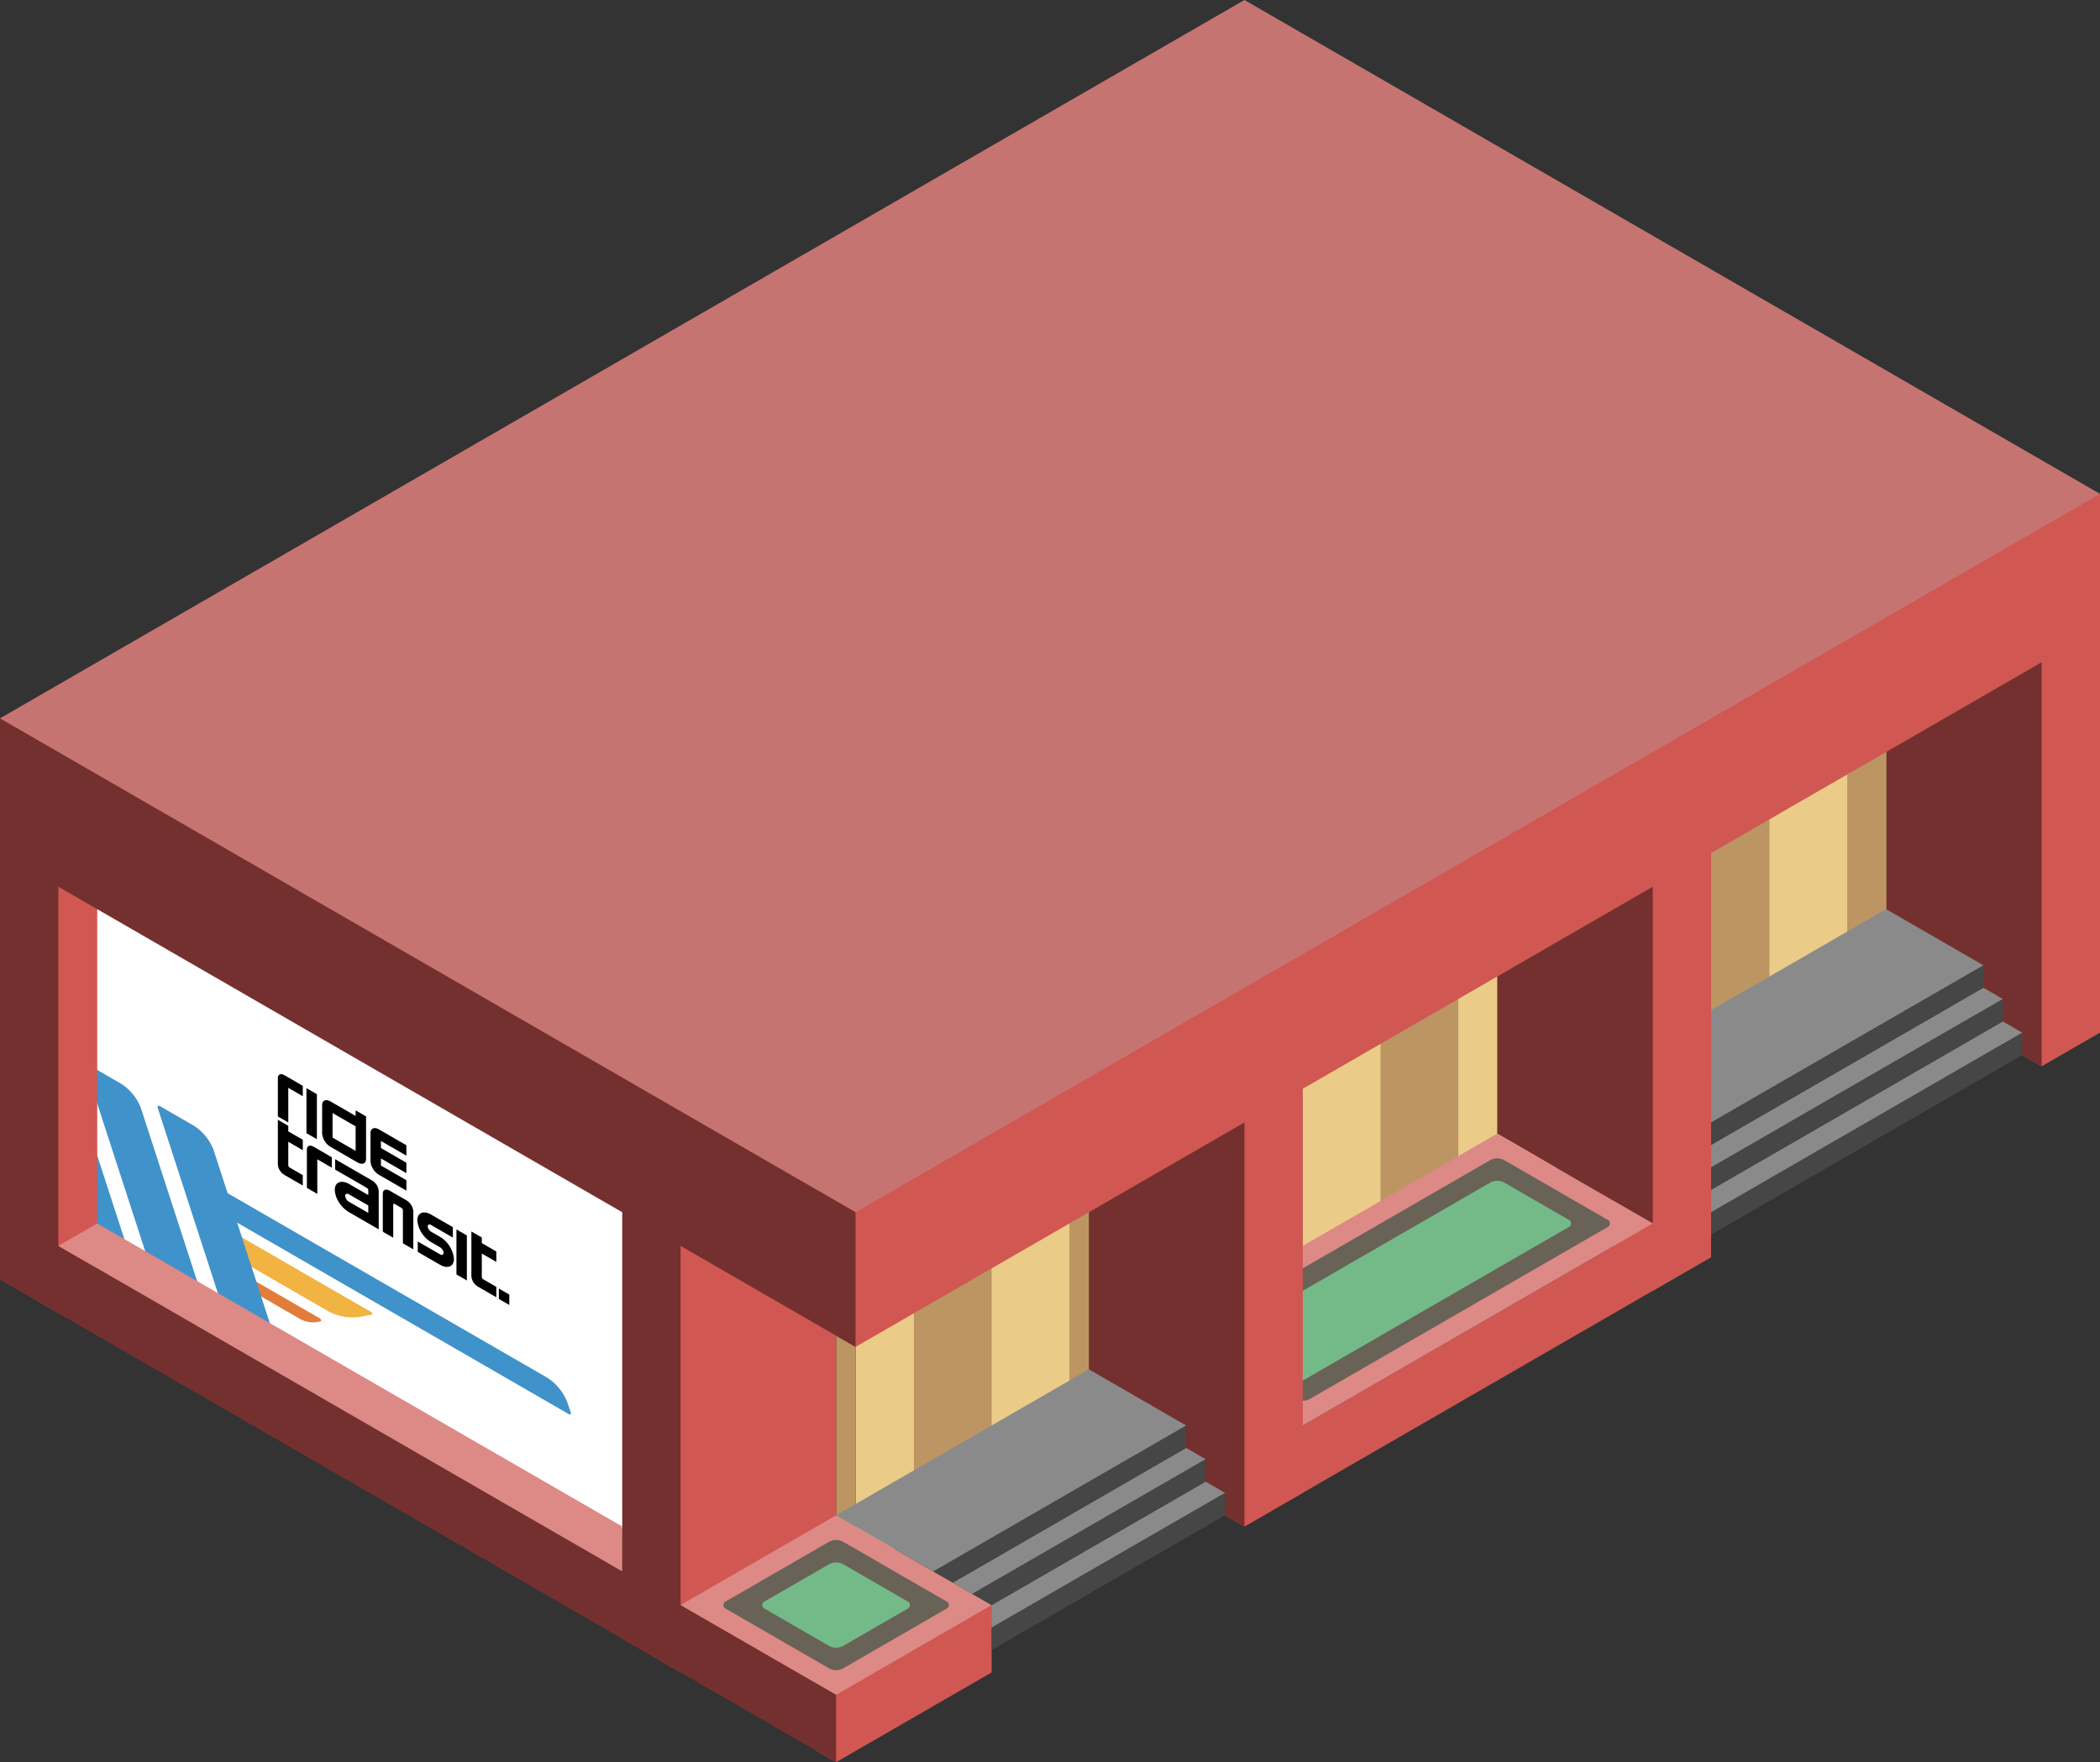 <svg id="Layer_1" data-name="Layer 1" xmlns="http://www.w3.org/2000/svg" xmlns:xlink="http://www.w3.org/1999/xlink" viewBox="0 0 270 226.61">
  <rect x="0" y="0" width="270" height="226.61" fill="#333333" stroke="none"/>
  <defs>
    <style>
      .cls-1 {
        fill: none;
      }

      .top-dark {
        fill: #c67471;
      }

      .window-R-light {
        fill: #eacb87;
      }

      .exterior-R-prim {
        fill: #d15752;
      }

      .exterior-L-prim {
        fill: #74302f;
      }

      .window-R-prim {
        fill: #bc9563;
      }

      .cls-2 {
        fill: #c3dde2;
      }

      .cls-3 {
        fill: #fff;
      }

      .cls-4 {
        clip-path: url(#clip-path);
      }

      .cls-5 {
        fill: #4092ca;
      }

      .cls-6 {
        fill: #f1b342;
      }

      .cls-7 {
        fill: #e27c39;
      }

      .top-prim {
        fill: #dd8986;
      }

      .cls-8 {
        fill: #686257;
      }

      .cls-9 {
        fill: #74ba88;
      }

      .cls-10 {
        fill: #464646;
      }

      .cls-11 {
        fill: #8a8a8a;
      }
    </style>
    <clipPath id="clip-path">
      <polygon class="cls-1" points="80.227 155.1 10.772 115 10.772 156.642 80.227 196.742 80.227 155.1"/>
    </clipPath>
  </defs>
  <title>Artboard 17</title>
  <g id="root">
    <path id="anchor_0_155.885_270" class="top-dark" d="M0,98.15V92.376L160,0,270,63.508V69.282L110,161.658Z"/>
    <path id="Path" class="window-R-light" d="M247.5,122.687,110,202.073v-34.641L247.5,88.046Z"/>
    <g id="Group">
      <path id="Path-2" data-name="Path" class="exterior-R-prim" d="M257.5,134.234l5,2.887,7.5-4.33V72.169l-12.5,7.217Z"/>
      <path id="Path-3" data-name="Path" class="exterior-L-prim" d="M262.5,137.121l-20-11.547V90.933l20-11.547Z"/>
    </g>
    <path id="Path-4" data-name="Path" class="window-R-prim" d="M242.5,125.574l-5,2.887V93.819l5-2.887Z"/>
    <path id="Path-5" data-name="Path" class="window-R-prim" d="M187.5,157.328l-10,5.774V128.46l10-5.774Z"/>
    <path id="Path-6" data-name="Path" class="window-R-prim" d="M207.5,145.781l-10,5.774V116.913l10-5.774Z"/>
    <path id="Path-7" data-name="Path" class="window-R-prim" d="M147.5,180.422l-10,5.774v-34.641l10-5.774Z"/>
    <path id="Path-8" data-name="Path" class="window-R-prim" d="M107.5,200.629l2.5,1.443V173.205l-2.5-1.443Z"/>
    <path id="Path-9" data-name="Path" class="window-R-prim" d="M227.5,134.234l-10,5.774V105.366l10-5.774Z"/>
    <path id="Path-10" data-name="Path" class="window-R-prim" d="M167.5,168.875l-10,5.774V140.007l10-5.774Z"/>
    <path id="Path-11" data-name="Path" class="window-R-prim" d="M127.5,191.969l-10,5.774V163.101l10-5.774Z"/>
    <path id="Path-12" data-name="Path" class="cls-2" d="M82.5,186.196l10,5.774V157.328l-10-5.773Z"/>
    <g id="Group-2" data-name="Group">
      <path id="Path-13" data-name="Path" class="exterior-R-prim" d="M207.5,163.101l5,2.887,7.5-4.33V103.923L207.5,111.14Z"/>
      <path id="Path-14" data-name="Path" class="exterior-L-prim" d="M212.5,157.328l-20-11.547V122.687l20-11.547Z"/>
    </g>
    <path id="Path-15" data-name="Path" class="exterior-R-prim" d="M85,213.62l2.5,1.443,20-11.547V165.988L85,152.998Z"/>
    <g id="Group-3" data-name="Group">
      <path id="Mask" class="cls-3" d="M80.227,155.1,10.772,115v41.642l69.455,40.1Z"/>
      <g class="cls-4">
        <g>
          <g id="Group-4" data-name="Group">
            <path id="Compound_Path" data-name="Compound Path" d="M47.849,151.812l-4.756-2.745v1.34l4.068,2.348a.397.397,0,0,1,.191.302v.622l-2.445-1.412c-.989-.572-1.824-.269-1.86.674a3.024,3.024,0,0,0,.506,1.623,3.939,3.939,0,0,0,1.31,1.314l3.829,2.21v-4.946a1.755,1.755,0,0,0-.843-1.33Zm-.497,4.163-2.489-1.436a.994.994,0,0,1-.479-.754c0-.265.215-.355.479-.203l2.489,1.437Z"/>
            <path id="Path-16" data-name="Path" d="M39.456,147.81v4.946l1.34.774V149.08l1.866,1.078v-1.34l-2.362-1.365C39.834,147.185,39.456,147.345,39.456,147.81Z"/>
            <path id="Path-17" data-name="Path" d="M52.25,154.353l-2.14-1.235c-.493-.284-.891-.115-.892.377v4.801a.202.202,0,0,0,.097.153l1.147.661c.053.031.096.013.096-.041v-4.161c0-.107.086-.143.192-.081l.86.497a.395.395,0,0,1,.191.301v4.162a.204.204,0,0,0,.097.153l1.147.662c.053.03.096.012.096-.042v-4.801a1.854,1.854,0,0,0-.891-1.407Z"/>
            <polygon id="Rectangle" points="58.686 158.1 60.025 158.874 60.025 164.664 58.686 163.89 58.686 158.1"/>
            <path id="Path-18" data-name="Path" d="M35.724,138.621v4.947l1.34.774v-4.45l1.866,1.077v-1.34l-2.364-1.365c-.465-.268-.842-.108-.842.357Z"/>
            <polygon id="Rectangle-2" data-name="Rectangle" points="39.402 139.932 40.742 140.706 40.742 146.496 39.402 145.722 39.402 139.932"/>
            <path id="Compound_Path-2" data-name="Compound Path" d="M42.502,147.481l3.479,2.009c.598.344,1.083.139,1.083-.458V143.56l-1.34-.774v.718l-3.223-1.86c-.598-.345-1.083-.14-1.083.457v3.671A2.249,2.249,0,0,0,42.502,147.481Zm.256-4.35,2.966,1.713v3.158l-2.966-1.713Z"/>
            <path id="Path-19" data-name="Path" d="M52.249,151.77l-3.271-1.888v-.909l3.271,1.888v-1.34l-3.271-1.888v-.909l3.271,1.888v-1.34l-3.526-2.035c-.598-.345-1.083-.14-1.085.457v3.67a2.254,2.254,0,0,0,1.085,1.71l3.526,2.037Z"/>
            <path id="Path-20" data-name="Path" d="M56.574,159.052l-1.151-.665a.893.893,0,0,1-.428-.677c0-.237.191-.32.428-.184l2.802,1.618v-1.34l-2.802-1.618c-.977-.562-1.767-.227-1.767.75a3.672,3.672,0,0,0,1.767,2.791l1.151.665a.997.997,0,0,1,.395.455.442.442,0,0,1,0,.455c-.081.094-.232.093-.395-.001l-2.862-1.652v1.34l2.862,1.652c.99.57,1.792.23,1.792-.761a3.722,3.722,0,0,0-1.792-2.828Z"/>
            <path id="Path-21" data-name="Path" d="M37.064,144.773l-1.34-.774V149.76a1.749,1.749,0,0,0,.843,1.329l2.362,1.365v-1.34l-1.674-.967a.397.397,0,0,1-.191-.302V146.83l1.866,1.078v-1.34L37.064,145.49Z"/>
            <path id="Path-22" data-name="Path" d="M61.946,159.138l-1.34-.774v5.761a1.755,1.755,0,0,0,.843,1.33l2.364,1.365v-1.34l-1.677-.968a.395.395,0,0,1-.19-.3v-3.015l1.867,1.077v-1.34l-1.867-1.077Z"/>
            <polygon id="Rectangle-3" data-name="Rectangle" points="64.14 165.7 65.48 166.474 65.48 167.813 64.14 167.04 64.14 165.7"/>
          </g>
          <polygon id="Rectangle-4" data-name="Rectangle" class="cls-1" points="38.697 142.755 41.663 144.468 41.663 147.626 38.697 145.913 38.697 142.755"/>
          <path id="Path-23" data-name="Path" class="cls-1" d="M40.377,153.409a.996.996,0,0,0,.479.754L43.345,155.6v-.957l-2.489-1.436C40.592,153.054,40.378,153.145,40.377,153.409Z"/>
          <path id="Path-24" data-name="Path" class="cls-5" d="M70.363,177.165l-43.562-25.15,1.336,3.855,44.95,25.953c.255.147.385.041.287-.238l-.461-1.331A6.648,6.648,0,0,0,70.363,177.165Z"/>
          <path id="Path-25" data-name="Path" class="cls-6" d="M47.709,168.713,29.472,158.184l1.336,3.856,11.506,6.643a6.646,6.646,0,0,0,3.949.665l1.384-.266C47.936,169.025,47.964,168.861,47.709,168.713Z"/>
          <path id="Path-26" data-name="Path" class="cls-7" d="M41.03,169.485l-11.558-6.673,1.336,2.313,7.499,4.329a3.503,3.503,0,0,0,2.919.452h0C41.373,169.82,41.286,169.632,41.03,169.485Z"/>
          <path id="Path-27" data-name="Path" class="cls-5" d="M18.787,161.269l6.678,3.856-7.354-22.645A6.435,6.435,0,0,0,15.6,139.38l-4.365-2.521c-.255-.147-.389-.04-.298.241Z"/>
          <path id="Path-28" data-name="Path" class="cls-5" d="M12.108,157.413l4.007,2.313L8.101,135.05,4.094,132.737Z"/>
          <path id="Path-29" data-name="Path" class="cls-5" d="M28.136,166.667l6.678,3.855-7.354-22.643A6.437,6.437,0,0,0,24.95,144.777l-4.365-2.52c-.255-.147-.389-.04-.298.241Z"/>
        </g>
      </g>
    </g>
    <path id="Path-30" data-name="Path" class="exterior-L-prim" d="M87.5,215.063l-7.5-4.33V149.389l7.5,4.33Z"/>
    <path id="Path-31" data-name="Path" class="top-prim" d="M127.5,206.403V209.29l-20,11.547-20-11.547v-2.887l20-11.547Z"/>
    <g id="Group-5" data-name="Group">
      <path id="Path-32" data-name="Path" class="exterior-R-prim" d="M5,167.432l2.5,1.443,5-2.887V111.14L5,106.81Z"/>
      <path id="Path-33" data-name="Path" class="exterior-L-prim" d="M7.5,168.875l-7.5-4.33V103.923l7.5,4.33Z"/>
    </g>
    <path id="Path-34" data-name="Path" class="exterior-R-prim" d="M160,187.639v8.66l60-34.641v-8.66Z"/>
    <path id="Path-35" data-name="Path" class="exterior-R-prim" d="M107.5,217.95l-2.5-1.443v8.66l2.5,1.443,20-11.547v-8.66Z"/>
    <path id="Path-36" data-name="Path" class="top-prim" d="M212.5,157.328l-45,25.981-20-11.547,45-25.981Z"/>
    <path id="Path-37" data-name="Path" class="cls-8" d="M193.366,149.168l13.268,7.66a.528.528,0,0,1,0,1l-38.268,22.094a1.915,1.915,0,0,1-1.732,0l-13.268-7.66a.528.528,0,0,1,0-1l38.268-22.094A1.915,1.915,0,0,1,193.366,149.168Z"/>
    <path id="Path-38" data-name="Path" class="cls-9" d="M201.634,156.828l-8.268-4.774a1.915,1.915,0,0,0-1.732,0l-34.518,19.929a.528.528,0,0,0,0,1l8.268,4.774a1.915,1.915,0,0,0,1.732,0l34.518-19.929A.528.528,0,0,0,201.634,156.828Z"/>
    <g id="Group-6" data-name="Group">
      <path id="Path-39" data-name="Path" class="exterior-R-prim" d="M155,193.412l5,2.887,7.5-4.33V134.234L155,141.451Z"/>
      <path id="Path-40" data-name="Path" class="exterior-L-prim" d="M160,196.299l-20-11.547v-34.641l20-11.547Z"/>
    </g>
    <path id="Path-41" data-name="Path" class="exterior-R-prim" d="M105,170.318l5,2.887L270,80.829v-17.32L110,155.885l-5-2.887Z"/>
    <path id="Path-42" data-name="Path" class="exterior-L-prim" d="M0,155.885,107.5,217.95v8.66L0,164.545Z"/>
    <path id="Path-43" data-name="Path" class="cls-8" d="M93.366,205.903l13.268-7.66a1.915,1.915,0,0,1,1.732,0l13.268,7.66a.528.528,0,0,1,0,1l-13.268,7.66a1.915,1.915,0,0,1-1.732,0l-13.268-7.66A.528.528,0,0,1,93.366,205.903Z"/>
    <path id="Path-44" data-name="Path" class="cls-9" d="M98.366,205.903l8.268-4.774a1.916,1.916,0,0,1,1.732,0l8.268,4.774a.528.528,0,0,1,0,1l-8.268,4.774a1.915,1.915,0,0,1-1.732,0l-8.268-4.774A.528.528,0,0,1,98.366,205.903Z"/>
    <path id="Path-45" data-name="Path" class="cls-10" d="M157.5,194.856v-2.887l-30,17.321v2.887Z"/>
    <path id="Path-46" data-name="Path" class="cls-10" d="M260,135.677v-2.887l-40,23.094v2.887Z"/>
    <path id="Path-47" data-name="Path" class="cls-11" d="M155,190.526l2.5,1.443-30,17.321v-2.887Z"/>
    <path id="Path-48" data-name="Path" class="cls-11" d="M257.5,131.347l2.5,1.443-40,23.094v-2.887Z"/>
    <path id="Path-49" data-name="Path" class="cls-10" d="M155,187.639v2.887l-27.5,15.877-2.5-1.443Z"/>
    <path id="Path-50" data-name="Path" class="cls-10" d="M257.5,128.46v2.887L220,152.998V150.111Z"/>
    <path id="Path-51" data-name="Path" class="cls-11" d="M152.5,186.195l2.5,1.444-30,17.32-2.5-1.443Z"/>
    <path id="Path-52" data-name="Path" class="cls-11" d="M255,127.017l2.5,1.443L220,150.111v-2.887Z"/>
    <path id="Path-53" data-name="Path" class="cls-10" d="M152.5,183.309v2.887l-30,17.321-2.5-1.443Z"/>
    <path id="Path-54" data-name="Path" class="cls-10" d="M255,124.13v2.887l-35,20.207v-2.887Z"/>
    <path id="Path-55" data-name="Path" class="cls-11" d="M140,176.092l12.5,7.217L120,202.073l-12.5-7.217Z"/>
    <path id="Path-56" data-name="Path" class="cls-11" d="M242.5,116.913,255,124.13l-35,20.207V129.904Z"/>
    <path id="Path-57" data-name="Path" class="top-prim" d="M7.5,160.215l5-2.887L80,196.299v5.774Z"/>
    <path id="Path-58" data-name="Path" class="exterior-L-prim" d="M0,109.697v-17.32l110,63.508v17.32Z"/>
  </g>
</svg>
